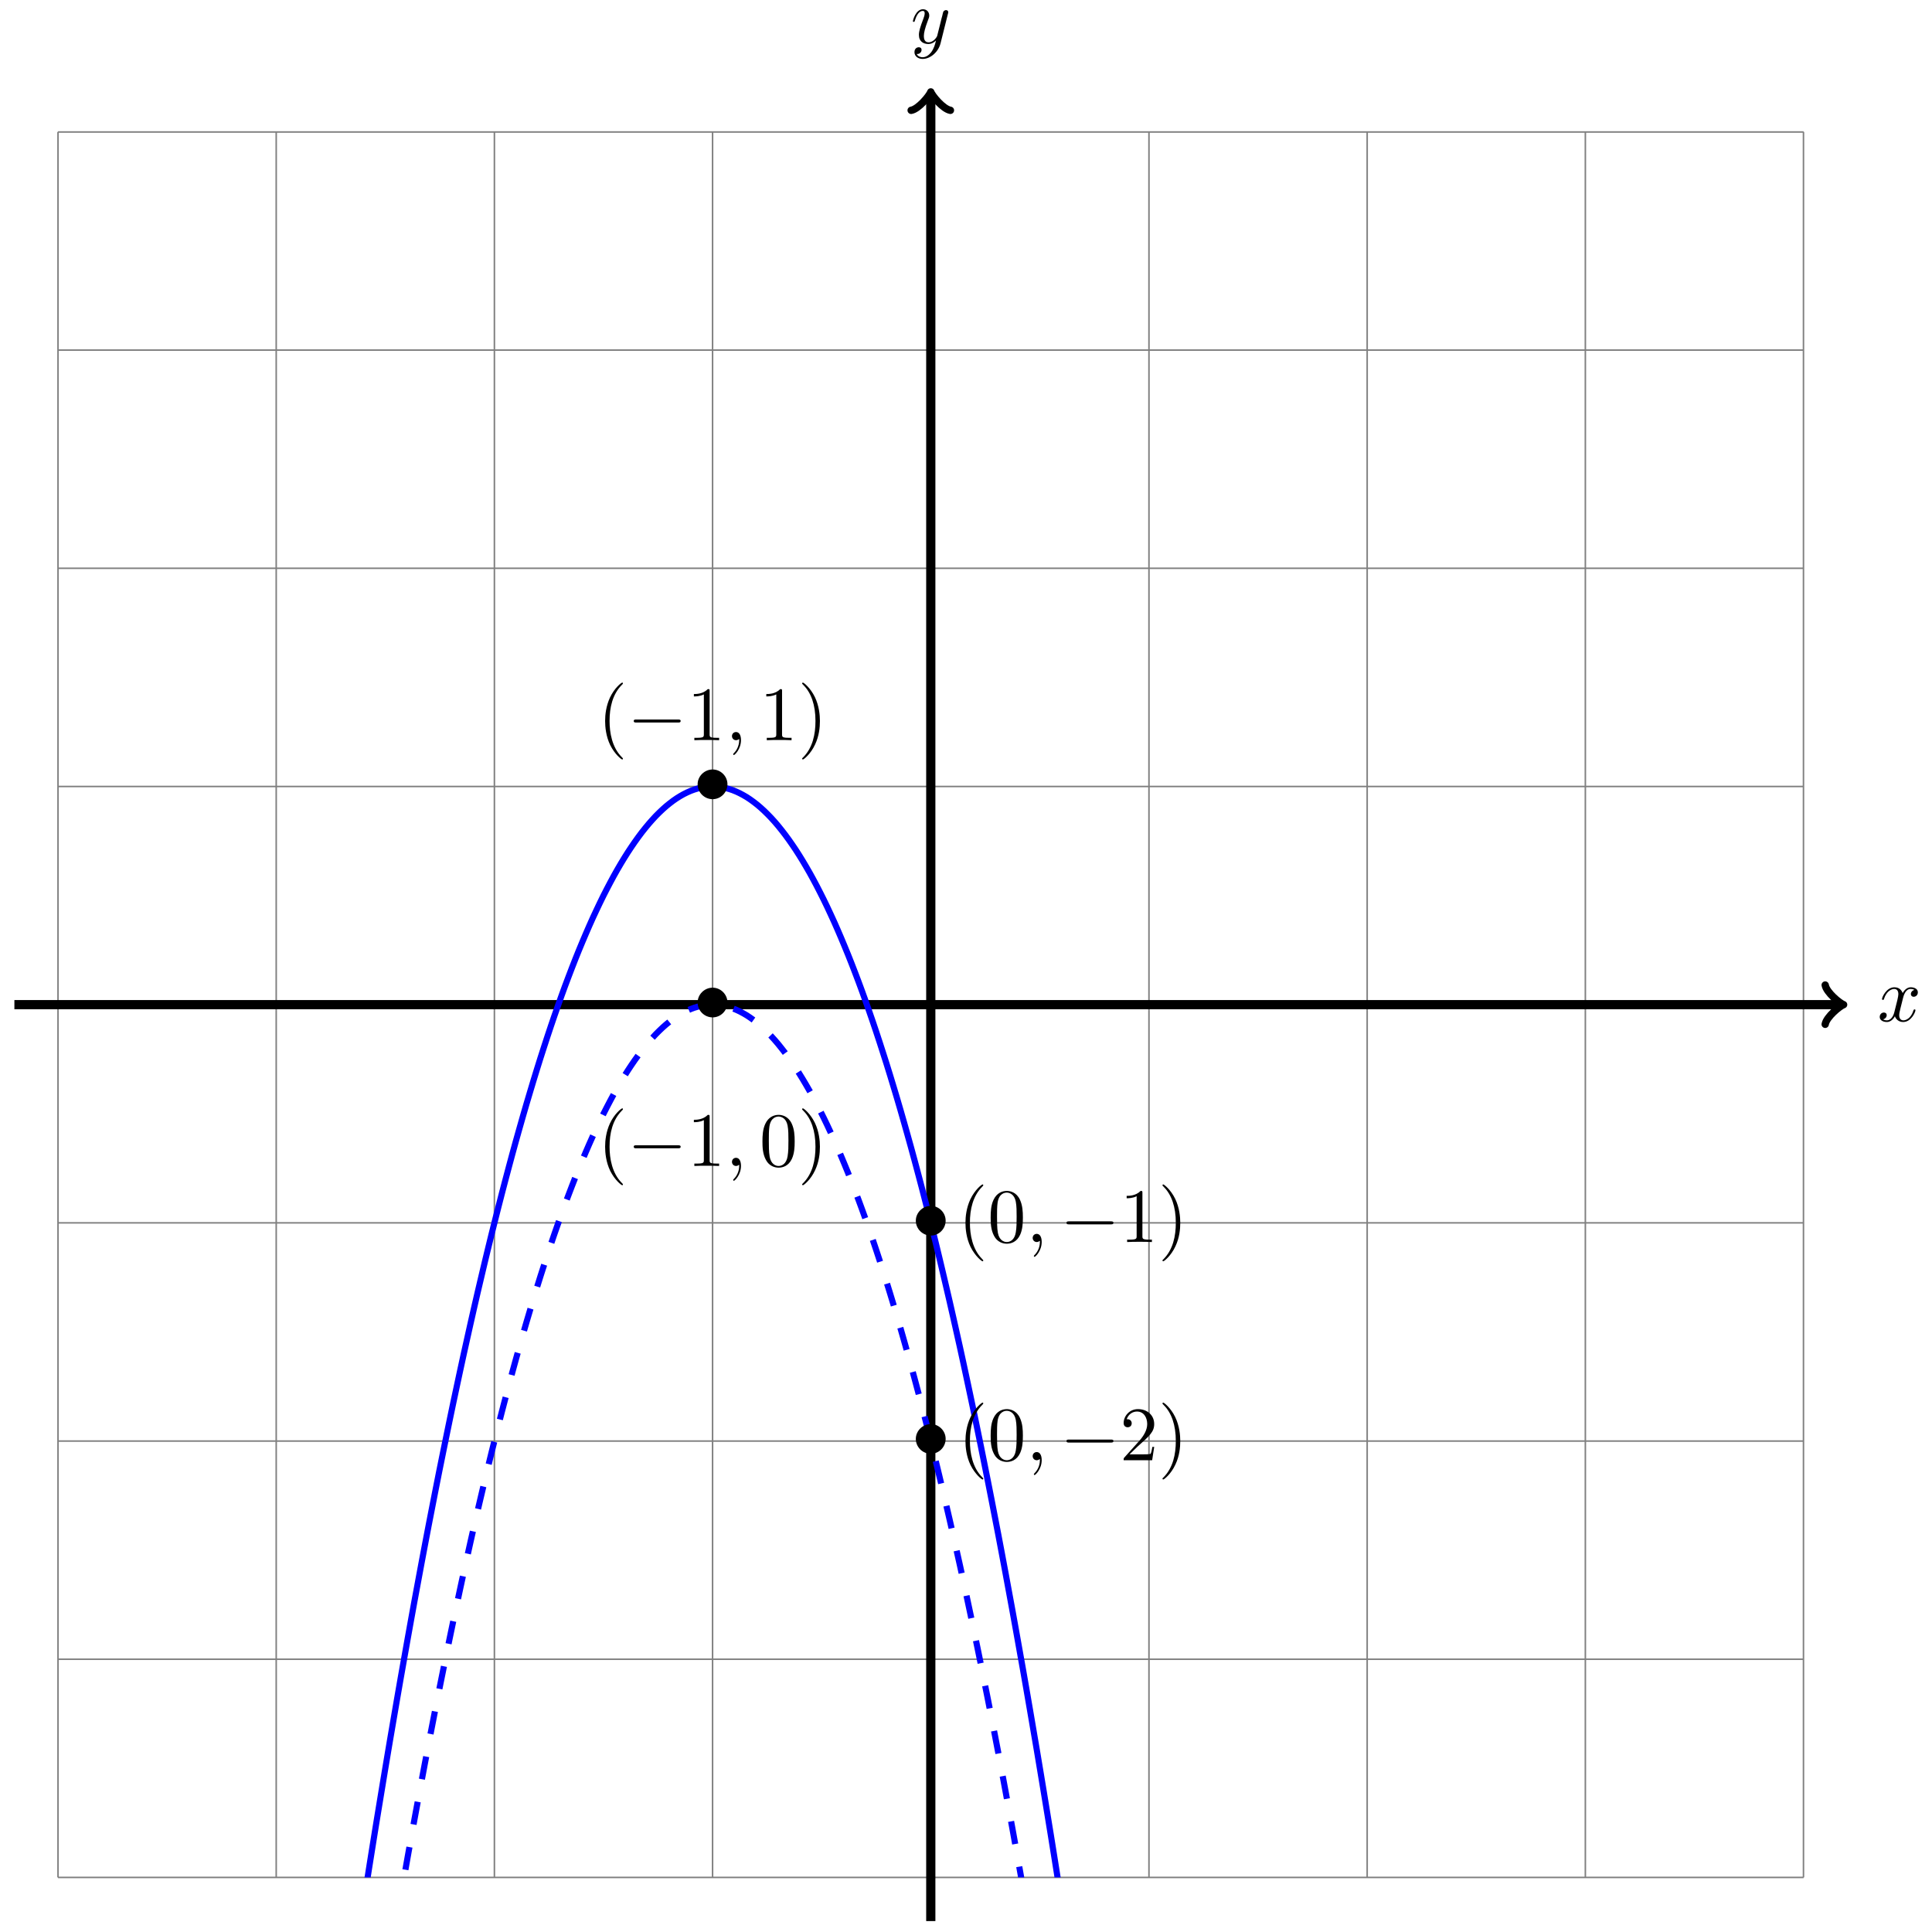 <?xml version="1.0" encoding="UTF-8"?>
<svg xmlns="http://www.w3.org/2000/svg" xmlns:xlink="http://www.w3.org/1999/xlink" width="251" height="251" viewBox="0 0 251 251">
<defs>
<g>
<g id="glyph-0-0">
<path d="M 3.328 -3.016 C 3.391 -3.266 3.625 -4.188 4.312 -4.188 C 4.359 -4.188 4.609 -4.188 4.812 -4.062 C 4.531 -4 4.344 -3.766 4.344 -3.516 C 4.344 -3.359 4.453 -3.172 4.719 -3.172 C 4.938 -3.172 5.25 -3.344 5.25 -3.75 C 5.25 -4.266 4.672 -4.406 4.328 -4.406 C 3.75 -4.406 3.406 -3.875 3.281 -3.656 C 3.031 -4.312 2.5 -4.406 2.203 -4.406 C 1.172 -4.406 0.594 -3.125 0.594 -2.875 C 0.594 -2.766 0.703 -2.766 0.719 -2.766 C 0.797 -2.766 0.828 -2.797 0.844 -2.875 C 1.188 -3.938 1.844 -4.188 2.188 -4.188 C 2.375 -4.188 2.719 -4.094 2.719 -3.516 C 2.719 -3.203 2.547 -2.547 2.188 -1.141 C 2.031 -0.531 1.672 -0.109 1.234 -0.109 C 1.172 -0.109 0.953 -0.109 0.734 -0.234 C 0.984 -0.297 1.203 -0.5 1.203 -0.781 C 1.203 -1.047 0.984 -1.125 0.844 -1.125 C 0.531 -1.125 0.297 -0.875 0.297 -0.547 C 0.297 -0.094 0.781 0.109 1.219 0.109 C 1.891 0.109 2.25 -0.594 2.266 -0.641 C 2.391 -0.281 2.75 0.109 3.344 0.109 C 4.375 0.109 4.938 -1.172 4.938 -1.422 C 4.938 -1.531 4.859 -1.531 4.828 -1.531 C 4.734 -1.531 4.719 -1.484 4.688 -1.422 C 4.359 -0.344 3.688 -0.109 3.375 -0.109 C 2.984 -0.109 2.828 -0.422 2.828 -0.766 C 2.828 -0.984 2.875 -1.203 2.984 -1.641 Z M 3.328 -3.016 "/>
</g>
<g id="glyph-0-1">
<path d="M 4.844 -3.797 C 4.891 -3.938 4.891 -3.953 4.891 -4.031 C 4.891 -4.203 4.75 -4.297 4.594 -4.297 C 4.5 -4.297 4.344 -4.234 4.25 -4.094 C 4.234 -4.031 4.141 -3.734 4.109 -3.547 C 4.031 -3.297 3.969 -3.016 3.906 -2.75 L 3.453 -0.953 C 3.422 -0.812 2.984 -0.109 2.328 -0.109 C 1.828 -0.109 1.719 -0.547 1.719 -0.922 C 1.719 -1.375 1.891 -2 2.219 -2.875 C 2.375 -3.281 2.422 -3.391 2.422 -3.594 C 2.422 -4.031 2.109 -4.406 1.609 -4.406 C 0.656 -4.406 0.297 -2.953 0.297 -2.875 C 0.297 -2.766 0.391 -2.766 0.406 -2.766 C 0.516 -2.766 0.516 -2.797 0.562 -2.953 C 0.844 -3.891 1.234 -4.188 1.578 -4.188 C 1.656 -4.188 1.828 -4.188 1.828 -3.875 C 1.828 -3.625 1.719 -3.359 1.656 -3.172 C 1.25 -2.109 1.078 -1.547 1.078 -1.078 C 1.078 -0.188 1.703 0.109 2.297 0.109 C 2.688 0.109 3.016 -0.062 3.297 -0.344 C 3.172 0.172 3.047 0.672 2.656 1.203 C 2.391 1.531 2.016 1.828 1.562 1.828 C 1.422 1.828 0.969 1.797 0.797 1.406 C 0.953 1.406 1.094 1.406 1.219 1.281 C 1.328 1.203 1.422 1.062 1.422 0.875 C 1.422 0.562 1.156 0.531 1.062 0.531 C 0.828 0.531 0.5 0.688 0.5 1.172 C 0.5 1.672 0.938 2.047 1.562 2.047 C 2.578 2.047 3.609 1.141 3.891 0.016 Z M 4.844 -3.797 "/>
</g>
<g id="glyph-0-2">
<path d="M 2.031 -0.016 C 2.031 -0.672 1.781 -1.062 1.391 -1.062 C 1.062 -1.062 0.859 -0.812 0.859 -0.531 C 0.859 -0.266 1.062 0 1.391 0 C 1.5 0 1.641 -0.047 1.734 -0.125 C 1.766 -0.156 1.781 -0.156 1.781 -0.156 C 1.797 -0.156 1.797 -0.156 1.797 -0.016 C 1.797 0.734 1.453 1.328 1.125 1.656 C 1.016 1.766 1.016 1.781 1.016 1.812 C 1.016 1.891 1.062 1.922 1.109 1.922 C 1.219 1.922 2.031 1.156 2.031 -0.016 Z M 2.031 -0.016 "/>
</g>
<g id="glyph-1-0">
<path d="M 4.422 -2.5 C 4.422 -3.562 3.531 -4.422 2.5 -4.422 C 1.422 -4.422 0.547 -3.531 0.547 -2.5 C 0.547 -1.438 1.422 -0.562 2.5 -0.562 C 3.531 -0.562 4.422 -1.422 4.422 -2.5 Z M 4.422 -2.5 "/>
</g>
<g id="glyph-1-1">
<path d="M 6.562 -2.297 C 6.734 -2.297 6.922 -2.297 6.922 -2.5 C 6.922 -2.688 6.734 -2.688 6.562 -2.688 L 1.172 -2.688 C 1 -2.688 0.828 -2.688 0.828 -2.5 C 0.828 -2.297 1 -2.297 1.172 -2.297 Z M 6.562 -2.297 "/>
</g>
<g id="glyph-2-0">
<path d="M 3.297 2.391 C 3.297 2.359 3.297 2.344 3.125 2.172 C 1.891 0.922 1.562 -0.969 1.562 -2.5 C 1.562 -4.234 1.938 -5.969 3.172 -7.203 C 3.297 -7.328 3.297 -7.344 3.297 -7.375 C 3.297 -7.453 3.266 -7.484 3.203 -7.484 C 3.094 -7.484 2.203 -6.797 1.609 -5.531 C 1.109 -4.438 0.984 -3.328 0.984 -2.5 C 0.984 -1.719 1.094 -0.516 1.641 0.625 C 2.25 1.844 3.094 2.5 3.203 2.5 C 3.266 2.5 3.297 2.469 3.297 2.391 Z M 3.297 2.391 "/>
</g>
<g id="glyph-2-1">
<path d="M 2.938 -6.375 C 2.938 -6.625 2.938 -6.641 2.703 -6.641 C 2.078 -6 1.203 -6 0.891 -6 L 0.891 -5.688 C 1.094 -5.688 1.672 -5.688 2.188 -5.953 L 2.188 -0.781 C 2.188 -0.422 2.156 -0.312 1.266 -0.312 L 0.953 -0.312 L 0.953 0 C 1.297 -0.031 2.156 -0.031 2.562 -0.031 C 2.953 -0.031 3.828 -0.031 4.172 0 L 4.172 -0.312 L 3.859 -0.312 C 2.953 -0.312 2.938 -0.422 2.938 -0.781 Z M 2.938 -6.375 "/>
</g>
<g id="glyph-2-2">
<path d="M 2.875 -2.5 C 2.875 -3.266 2.766 -4.469 2.219 -5.609 C 1.625 -6.828 0.766 -7.484 0.672 -7.484 C 0.609 -7.484 0.562 -7.438 0.562 -7.375 C 0.562 -7.344 0.562 -7.328 0.75 -7.141 C 1.734 -6.156 2.297 -4.578 2.297 -2.5 C 2.297 -0.781 1.938 0.969 0.703 2.219 C 0.562 2.344 0.562 2.359 0.562 2.391 C 0.562 2.453 0.609 2.5 0.672 2.5 C 0.766 2.5 1.672 1.812 2.25 0.547 C 2.766 -0.547 2.875 -1.656 2.875 -2.5 Z M 2.875 -2.5 "/>
</g>
<g id="glyph-2-3">
<path d="M 4.578 -3.188 C 4.578 -3.984 4.531 -4.781 4.188 -5.516 C 3.734 -6.484 2.906 -6.641 2.5 -6.641 C 1.891 -6.641 1.172 -6.375 0.75 -5.453 C 0.438 -4.766 0.391 -3.984 0.391 -3.188 C 0.391 -2.438 0.422 -1.547 0.844 -0.781 C 1.266 0.016 2 0.219 2.484 0.219 C 3.016 0.219 3.781 0.016 4.219 -0.938 C 4.531 -1.625 4.578 -2.406 4.578 -3.188 Z M 2.484 0 C 2.094 0 1.5 -0.25 1.328 -1.203 C 1.219 -1.797 1.219 -2.719 1.219 -3.312 C 1.219 -3.953 1.219 -4.609 1.297 -5.141 C 1.484 -6.328 2.234 -6.422 2.484 -6.422 C 2.812 -6.422 3.469 -6.234 3.656 -5.25 C 3.766 -4.688 3.766 -3.938 3.766 -3.312 C 3.766 -2.562 3.766 -1.891 3.656 -1.25 C 3.5 -0.297 2.938 0 2.484 0 Z M 2.484 0 "/>
</g>
<g id="glyph-2-4">
<path d="M 1.266 -0.766 L 2.328 -1.797 C 3.875 -3.172 4.469 -3.703 4.469 -4.703 C 4.469 -5.844 3.578 -6.641 2.359 -6.641 C 1.234 -6.641 0.5 -5.719 0.5 -4.828 C 0.5 -4.281 1 -4.281 1.031 -4.281 C 1.203 -4.281 1.547 -4.391 1.547 -4.812 C 1.547 -5.062 1.359 -5.328 1.016 -5.328 C 0.938 -5.328 0.922 -5.328 0.891 -5.312 C 1.109 -5.969 1.656 -6.328 2.234 -6.328 C 3.141 -6.328 3.562 -5.516 3.562 -4.703 C 3.562 -3.906 3.078 -3.125 2.516 -2.5 L 0.609 -0.375 C 0.5 -0.266 0.5 -0.234 0.5 0 L 4.203 0 L 4.469 -1.734 L 4.234 -1.734 C 4.172 -1.438 4.109 -1 4 -0.844 C 3.938 -0.766 3.281 -0.766 3.062 -0.766 Z M 1.266 -0.766 "/>
</g>
</g>
<clipPath id="clip-0">
<path clip-rule="nonzero" d="M 7.527 119 L 234.324 119 L 234.324 243.914 L 7.527 243.914 Z M 7.527 119 "/>
</clipPath>
<clipPath id="clip-1">
<path clip-rule="nonzero" d="M 7.527 90 L 234.324 90 L 234.324 243.914 L 7.527 243.914 Z M 7.527 90 "/>
</clipPath>
</defs>
<path fill="none" stroke-width="0.199" stroke-linecap="butt" stroke-linejoin="miter" stroke="rgb(50%, 50%, 50%)" stroke-opacity="1" stroke-miterlimit="10" d="M -113.388 -113.387 L 113.389 -113.387 M -113.388 -85.04 L 113.389 -85.04 M -113.388 -56.693 L 113.389 -56.693 M -113.388 -28.346 L 113.389 -28.346 M -113.388 0.001 L 113.389 0.001 M -113.388 28.347 L 113.389 28.347 M -113.388 56.694 L 113.389 56.694 M -113.388 85.041 L 113.389 85.041 M -113.388 113.376 L 113.389 113.376 M -113.388 -113.387 L -113.388 113.388 M -85.039 -113.387 L -85.039 113.388 M -56.694 -113.387 L -56.694 113.388 M -28.349 -113.387 L -28.349 113.388 M 0 -113.387 L 0 113.388 M 28.345 -113.387 L 28.345 113.388 M 56.694 -113.387 L 56.694 113.388 M 85.04 -113.387 L 85.04 113.388 M 113.377 -113.387 L 113.377 113.388 " transform="matrix(1, 0, 0, -1, 120.925, 130.524)"/>
<path fill="none" stroke-width="1.196" stroke-linecap="butt" stroke-linejoin="miter" stroke="rgb(0%, 0%, 0%)" stroke-opacity="1" stroke-miterlimit="10" d="M -119.055 0.001 L 118.099 0.001 " transform="matrix(1, 0, 0, -1, 120.925, 130.524)"/>
<path fill="none" stroke-width="0.956" stroke-linecap="round" stroke-linejoin="round" stroke="rgb(0%, 0%, 0%)" stroke-opacity="1" stroke-miterlimit="10" d="M -1.911 2.551 C -1.755 1.594 -0.001 0.161 0.479 0.001 C -0.001 -0.16 -1.755 -1.593 -1.911 -2.55 " transform="matrix(1, 0, 0, -1, 239.036, 130.524)"/>
<g fill="rgb(0%, 0%, 0%)" fill-opacity="1">
<use xlink:href="#glyph-0-0" x="243.911" y="132.669"/>
</g>
<path fill="none" stroke-width="1.196" stroke-linecap="butt" stroke-linejoin="miter" stroke="rgb(0%, 0%, 0%)" stroke-opacity="1" stroke-miterlimit="10" d="M 0 -119.058 L 0 118.099 " transform="matrix(1, 0, 0, -1, 120.925, 130.524)"/>
<path fill="none" stroke-width="0.956" stroke-linecap="round" stroke-linejoin="round" stroke="rgb(0%, 0%, 0%)" stroke-opacity="1" stroke-miterlimit="10" d="M -1.912 2.55 C -1.755 1.593 -0.002 0.16 0.479 -0 C -0.002 -0.161 -1.755 -1.594 -1.912 -2.551 " transform="matrix(0, -1, -1, 0, 120.925, 12.42)"/>
<g fill="rgb(0%, 0%, 0%)" fill-opacity="1">
<use xlink:href="#glyph-0-1" x="118.304" y="5.608"/>
</g>
<g clip-path="url(#clip-0)">
<path fill="none" stroke-width="0.797" stroke-linecap="butt" stroke-linejoin="miter" stroke="rgb(0%, 0%, 100%)" stroke-opacity="1" stroke-dasharray="2.989 2.989" stroke-miterlimit="10" d="M -113.388 -510.242 C -113.388 -510.242 -113.06 -506.312 -112.935 -504.805 C -112.806 -503.301 -112.607 -500.898 -112.478 -499.402 C -112.353 -497.902 -112.15 -495.512 -112.025 -494.024 C -111.9 -492.535 -111.697 -490.157 -111.572 -488.676 C -111.443 -487.196 -111.244 -484.829 -111.115 -483.356 C -110.99 -481.883 -110.787 -479.528 -110.662 -478.067 C -110.537 -476.602 -110.333 -474.263 -110.208 -472.806 C -110.083 -471.349 -109.88 -469.021 -109.755 -467.575 C -109.626 -466.126 -109.427 -463.81 -109.298 -462.372 C -109.173 -460.931 -108.97 -458.63 -108.845 -457.197 C -108.72 -455.767 -108.517 -453.478 -108.392 -452.052 C -108.267 -450.63 -108.064 -448.353 -107.939 -446.939 C -107.81 -445.521 -107.611 -443.26 -107.482 -441.853 C -107.357 -440.443 -107.154 -438.193 -107.029 -436.795 C -106.904 -435.397 -106.701 -433.158 -106.576 -431.768 C -106.447 -430.377 -106.248 -428.151 -106.119 -426.768 C -105.994 -425.385 -105.791 -423.174 -105.666 -421.799 C -105.541 -420.424 -105.338 -418.225 -105.213 -416.858 C -105.088 -415.491 -104.885 -413.303 -104.76 -411.948 C -104.631 -410.589 -104.432 -408.417 -104.303 -407.065 C -104.178 -405.714 -103.975 -403.554 -103.85 -402.21 C -103.725 -400.866 -103.522 -398.722 -103.397 -397.386 C -103.268 -396.05 -103.068 -393.917 -102.94 -392.593 C -102.815 -391.265 -102.611 -389.144 -102.487 -387.824 C -102.362 -386.507 -102.158 -384.398 -102.033 -383.09 C -101.908 -381.777 -101.705 -379.683 -101.58 -378.383 C -101.451 -377.078 -101.252 -374.996 -101.123 -373.703 C -100.998 -372.406 -100.795 -370.34 -100.67 -369.051 C -100.545 -367.766 -100.342 -365.711 -100.217 -364.43 C -100.092 -363.153 -99.889 -361.11 -99.764 -359.84 C -99.635 -358.571 -99.436 -356.54 -99.307 -355.278 C -99.182 -354.016 -98.979 -352.001 -98.854 -350.747 C -98.729 -349.493 -98.526 -347.489 -98.401 -346.243 C -98.272 -344.997 -98.073 -343.005 -97.944 -341.767 C -97.819 -340.528 -97.616 -338.548 -97.491 -337.321 C -97.366 -336.091 -97.163 -334.126 -97.038 -332.904 C -96.913 -331.681 -96.71 -329.728 -96.585 -328.517 C -96.456 -327.302 -96.257 -325.365 -96.128 -324.158 C -96.003 -322.951 -95.8 -321.025 -95.675 -319.83 C -95.55 -318.631 -95.347 -316.717 -95.222 -315.529 C -95.097 -314.338 -94.893 -312.439 -94.765 -311.256 C -94.64 -310.076 -94.436 -308.189 -94.311 -307.014 C -94.186 -305.842 -93.983 -303.967 -93.858 -302.803 C -93.733 -301.635 -93.53 -299.776 -93.405 -298.616 C -93.276 -297.459 -93.077 -295.612 -92.948 -294.463 C -92.823 -293.315 -92.62 -291.479 -92.495 -290.338 C -92.37 -289.198 -92.167 -287.374 -92.042 -286.241 C -91.917 -285.108 -91.714 -283.3 -91.589 -282.175 C -91.46 -281.05 -91.261 -279.253 -91.132 -278.136 C -91.007 -277.018 -90.804 -275.233 -90.679 -274.128 C -90.554 -273.019 -90.351 -271.245 -90.226 -270.148 C -90.097 -269.046 -89.898 -267.288 -89.769 -266.195 C -89.644 -265.101 -89.441 -263.359 -89.316 -262.273 C -89.191 -261.187 -88.988 -259.457 -88.863 -258.378 C -88.738 -257.304 -88.535 -255.586 -88.41 -254.515 C -88.281 -253.449 -88.082 -251.742 -87.953 -250.683 C -87.828 -249.621 -87.625 -247.93 -87.5 -246.875 C -87.375 -245.824 -87.171 -244.144 -87.046 -243.098 C -86.921 -242.055 -86.718 -240.387 -86.593 -239.352 C -86.465 -238.317 -86.265 -236.664 -86.136 -235.633 C -86.011 -234.606 -85.808 -232.965 -85.683 -231.946 C -85.558 -230.926 -85.355 -229.297 -85.23 -228.286 C -85.101 -227.274 -84.902 -225.657 -84.773 -224.653 C -84.648 -223.649 -84.445 -222.047 -84.32 -221.051 C -84.195 -220.059 -83.992 -218.466 -83.867 -217.481 C -83.742 -216.493 -83.539 -214.915 -83.414 -213.938 C -83.285 -212.958 -83.086 -211.392 -82.957 -210.423 C -82.832 -209.45 -82.629 -207.899 -82.504 -206.935 C -82.379 -205.974 -82.176 -204.435 -82.051 -203.482 C -81.922 -202.525 -81.723 -201.001 -81.594 -200.052 C -81.469 -199.107 -81.266 -197.595 -81.141 -196.654 C -81.016 -195.716 -80.813 -194.216 -80.688 -193.287 C -80.563 -192.357 -80.36 -190.869 -80.235 -189.947 C -80.106 -189.025 -79.907 -187.549 -79.778 -186.634 C -79.653 -185.72 -79.45 -184.26 -79.325 -183.353 C -79.2 -182.447 -78.996 -181.002 -78.871 -180.103 C -78.746 -179.205 -78.543 -177.768 -78.418 -176.877 C -78.289 -175.986 -78.09 -174.568 -77.961 -173.686 C -77.836 -172.803 -77.633 -171.393 -77.508 -170.518 C -77.383 -169.647 -77.18 -168.248 -77.055 -167.385 C -76.926 -166.518 -76.727 -165.135 -76.598 -164.276 C -76.473 -163.416 -76.27 -162.049 -76.145 -161.198 C -76.02 -160.35 -75.817 -158.991 -75.692 -158.151 C -75.567 -157.307 -75.364 -155.964 -75.239 -155.132 C -75.11 -154.296 -74.911 -152.964 -74.782 -152.139 C -74.657 -151.315 -74.454 -149.995 -74.329 -149.179 C -74.204 -148.362 -74.001 -147.054 -73.876 -146.245 C -73.751 -145.437 -73.548 -144.144 -73.419 -143.343 C -73.294 -142.542 -73.091 -141.261 -72.966 -140.468 C -72.841 -139.675 -72.638 -138.409 -72.513 -137.624 C -72.388 -136.839 -72.185 -135.585 -72.06 -134.808 C -71.931 -134.031 -71.731 -132.788 -71.603 -132.023 C -71.478 -131.253 -71.274 -130.023 -71.149 -129.261 C -71.024 -128.503 -70.821 -127.289 -70.696 -126.535 C -70.571 -125.781 -70.368 -124.582 -70.243 -123.836 C -70.114 -123.09 -69.915 -121.902 -69.786 -121.164 C -69.661 -120.429 -69.458 -119.254 -69.333 -118.523 C -69.208 -117.793 -69.005 -116.633 -68.88 -115.91 C -68.751 -115.191 -68.552 -114.043 -68.423 -113.328 C -68.298 -112.617 -68.095 -111.48 -67.97 -110.773 C -67.845 -110.07 -67.642 -108.945 -67.517 -108.25 C -67.392 -107.555 -67.189 -106.442 -67.064 -105.754 C -66.935 -105.067 -66.736 -103.969 -66.607 -103.289 C -66.482 -102.606 -66.279 -101.524 -66.154 -100.848 C -66.029 -100.176 -65.826 -99.106 -65.701 -98.442 C -65.576 -97.778 -65.373 -96.719 -65.248 -96.063 C -65.119 -95.407 -64.916 -94.36 -64.791 -93.711 C -64.666 -93.063 -64.463 -92.032 -64.338 -91.391 C -64.213 -90.751 -64.009 -89.731 -63.885 -89.098 C -63.756 -88.466 -63.556 -87.462 -63.428 -86.837 C -63.303 -86.212 -63.099 -85.22 -62.974 -84.602 C -62.849 -83.985 -62.646 -83.005 -62.521 -82.399 C -62.396 -81.79 -62.193 -80.821 -62.068 -80.224 C -61.939 -79.622 -61.74 -78.669 -61.611 -78.075 C -61.486 -77.485 -61.283 -76.54 -61.158 -75.958 C -61.033 -75.376 -60.83 -74.446 -60.705 -73.868 C -60.576 -73.294 -60.377 -72.38 -60.248 -71.81 C -60.123 -71.243 -59.92 -70.341 -59.795 -69.779 C -59.67 -69.22 -59.467 -68.329 -59.342 -67.779 C -59.217 -67.228 -59.014 -66.353 -58.889 -65.81 C -58.76 -65.263 -58.561 -64.4 -58.432 -63.865 C -58.307 -63.33 -58.104 -62.478 -57.979 -61.951 C -57.854 -61.423 -57.651 -60.587 -57.526 -60.068 C -57.401 -59.548 -57.198 -58.724 -57.073 -58.213 C -56.944 -57.701 -56.745 -56.888 -56.616 -56.384 C -56.491 -55.885 -56.288 -55.084 -56.163 -54.588 C -56.038 -54.095 -55.834 -53.306 -55.709 -52.822 C -55.581 -52.334 -55.381 -51.56 -55.252 -51.08 C -55.127 -50.603 -54.924 -49.842 -54.799 -49.373 C -54.674 -48.9 -54.471 -48.154 -54.346 -47.689 C -54.221 -47.229 -54.018 -46.494 -53.893 -46.041 C -53.764 -45.584 -53.565 -44.861 -53.436 -44.416 C -53.311 -43.971 -53.108 -43.26 -52.983 -42.822 C -52.858 -42.385 -52.655 -41.69 -52.53 -41.26 C -52.401 -40.83 -52.202 -40.147 -52.073 -39.725 C -51.948 -39.303 -51.745 -38.631 -51.62 -38.217 C -51.495 -37.803 -51.292 -37.147 -51.167 -36.741 C -51.042 -36.334 -50.839 -35.69 -50.714 -35.291 C -50.585 -34.893 -50.386 -34.264 -50.257 -33.873 C -50.132 -33.483 -49.929 -32.866 -49.804 -32.483 C -49.679 -32.104 -49.476 -31.499 -49.351 -31.124 C -49.226 -30.749 -49.023 -30.159 -48.898 -29.792 C -48.769 -29.428 -48.569 -28.846 -48.441 -28.491 C -48.316 -28.131 -48.112 -27.565 -47.987 -27.217 C -47.863 -26.866 -47.659 -26.315 -47.534 -25.971 C -47.406 -25.632 -47.206 -25.092 -47.077 -24.757 C -46.952 -24.425 -46.749 -23.897 -46.624 -23.573 C -46.499 -23.245 -46.296 -22.729 -46.171 -22.413 C -46.046 -22.096 -45.843 -21.596 -45.718 -21.288 C -45.589 -20.979 -45.39 -20.487 -45.261 -20.186 C -45.136 -19.886 -44.933 -19.413 -44.808 -19.12 C -44.683 -18.827 -44.48 -18.362 -44.355 -18.077 C -44.23 -17.792 -44.027 -17.343 -43.902 -17.065 C -43.773 -16.792 -43.57 -16.354 -43.445 -16.085 C -43.32 -15.815 -43.117 -15.394 -42.992 -15.132 C -42.867 -14.87 -42.664 -14.46 -42.539 -14.206 C -42.41 -13.956 -42.211 -13.558 -42.082 -13.312 C -41.957 -13.069 -41.754 -12.683 -41.629 -12.448 C -41.504 -12.21 -41.301 -11.839 -41.176 -11.608 C -41.051 -11.382 -40.848 -11.023 -40.723 -10.804 C -40.594 -10.581 -40.394 -10.237 -40.266 -10.023 C -40.141 -9.812 -39.937 -9.48 -39.812 -9.273 C -39.687 -9.07 -39.484 -8.749 -39.359 -8.554 C -39.23 -8.359 -39.031 -8.05 -38.902 -7.863 C -38.777 -7.675 -38.574 -7.382 -38.449 -7.202 C -38.324 -7.023 -38.121 -6.741 -37.996 -6.57 C -37.871 -6.398 -37.668 -6.128 -37.543 -5.964 C -37.414 -5.8 -37.215 -5.546 -37.086 -5.39 C -36.961 -5.234 -36.758 -4.991 -36.633 -4.843 C -36.508 -4.699 -36.305 -4.468 -36.18 -4.327 C -36.055 -4.187 -35.852 -3.972 -35.727 -3.839 C -35.598 -3.71 -35.399 -3.507 -35.27 -3.382 C -35.145 -3.261 -34.942 -3.07 -34.817 -2.952 C -34.692 -2.839 -34.489 -2.66 -34.364 -2.554 C -34.235 -2.445 -34.036 -2.281 -33.907 -2.183 C -33.782 -2.081 -33.579 -1.929 -33.454 -1.839 C -33.329 -1.749 -33.126 -1.609 -33.001 -1.527 C -32.876 -1.445 -32.672 -1.32 -32.547 -1.246 C -32.419 -1.167 -32.219 -1.054 -32.09 -0.988 C -31.966 -0.921 -31.762 -0.824 -31.637 -0.765 C -31.512 -0.706 -31.309 -0.617 -31.184 -0.566 C -31.055 -0.515 -30.856 -0.441 -30.727 -0.398 C -30.602 -0.359 -30.399 -0.296 -30.274 -0.261 C -30.149 -0.226 -29.946 -0.179 -29.821 -0.152 C -29.696 -0.128 -29.493 -0.089 -29.368 -0.074 C -29.239 -0.054 -29.04 -0.031 -28.911 -0.023 C -28.786 -0.011 -28.583 -0.003 -28.458 0.001 C -28.333 0.001 -28.13 -0.003 -28.005 -0.007 C -27.88 -0.015 -27.677 -0.031 -27.552 -0.042 C -27.423 -0.058 -27.224 -0.089 -27.095 -0.109 C -26.97 -0.132 -26.767 -0.175 -26.642 -0.206 C -26.517 -0.234 -26.314 -0.289 -26.189 -0.328 C -26.06 -0.367 -25.861 -0.437 -25.732 -0.48 C -25.607 -0.527 -25.404 -0.609 -25.279 -0.664 C -25.154 -0.718 -24.951 -0.812 -24.826 -0.874 C -24.701 -0.937 -24.497 -1.046 -24.372 -1.117 C -24.244 -1.187 -24.044 -1.304 -23.915 -1.382 C -23.79 -1.464 -23.587 -1.597 -23.462 -1.683 C -23.337 -1.769 -23.134 -1.917 -23.009 -2.011 C -22.884 -2.105 -22.681 -2.265 -22.552 -2.367 C -22.427 -2.468 -22.224 -2.64 -22.099 -2.753 C -21.974 -2.863 -21.771 -3.05 -21.646 -3.167 C -21.521 -3.288 -21.318 -3.484 -21.193 -3.613 C -21.064 -3.738 -20.865 -3.949 -20.736 -4.085 C -20.611 -4.222 -20.408 -4.445 -20.283 -4.585 C -20.158 -4.73 -19.955 -4.968 -19.83 -5.116 C -19.705 -5.269 -19.502 -5.519 -19.377 -5.679 C -19.248 -5.839 -19.049 -6.101 -18.92 -6.269 C -18.795 -6.437 -18.592 -6.71 -18.467 -6.886 C -18.342 -7.062 -18.139 -7.351 -18.014 -7.534 C -17.885 -7.718 -17.686 -8.019 -17.557 -8.21 C -17.432 -8.402 -17.229 -8.718 -17.104 -8.917 C -16.979 -9.116 -16.775 -9.444 -16.65 -9.652 C -16.525 -9.862 -16.322 -10.198 -16.197 -10.417 C -16.068 -10.632 -15.869 -10.984 -15.74 -11.21 C -15.615 -11.433 -15.412 -11.8 -15.287 -12.034 C -15.162 -12.265 -14.959 -12.644 -14.834 -12.882 C -14.709 -13.124 -14.506 -13.515 -14.381 -13.765 C -14.252 -14.011 -14.053 -14.417 -13.924 -14.675 C -13.799 -14.933 -13.596 -15.347 -13.471 -15.612 C -13.346 -15.878 -13.143 -16.308 -13.018 -16.581 C -12.889 -16.854 -12.69 -17.296 -12.561 -17.577 C -12.436 -17.858 -12.233 -18.315 -12.108 -18.604 C -11.983 -18.893 -11.78 -19.362 -11.655 -19.659 C -11.53 -19.956 -11.327 -20.44 -11.202 -20.745 C -11.073 -21.05 -10.874 -21.546 -10.745 -21.858 C -10.62 -22.171 -10.417 -22.678 -10.292 -22.999 C -10.167 -23.319 -9.964 -23.842 -9.839 -24.171 C -9.71 -24.499 -9.51 -25.034 -9.382 -25.374 C -9.257 -25.71 -9.054 -26.256 -8.929 -26.6 C -8.804 -26.948 -8.6 -27.506 -8.475 -27.862 C -8.35 -28.213 -8.147 -28.788 -8.022 -29.147 C -7.893 -29.51 -7.694 -30.096 -7.565 -30.467 C -7.44 -30.834 -7.237 -31.436 -7.112 -31.811 C -6.987 -32.19 -6.784 -32.803 -6.659 -33.186 C -6.534 -33.573 -6.331 -34.198 -6.206 -34.592 C -6.077 -34.987 -5.878 -35.623 -5.749 -36.026 C -5.624 -36.428 -5.421 -37.076 -5.296 -37.487 C -5.171 -37.897 -4.968 -38.561 -4.843 -38.979 C -4.714 -39.397 -4.515 -40.076 -4.386 -40.502 C -4.261 -40.928 -4.058 -41.615 -3.933 -42.049 C -3.808 -42.486 -3.605 -43.19 -3.48 -43.631 C -3.355 -44.072 -3.152 -44.787 -3.027 -45.236 C -2.898 -45.689 -2.699 -46.416 -2.57 -46.877 C -2.445 -47.334 -2.242 -48.076 -2.117 -48.541 C -1.992 -49.01 -1.789 -49.764 -1.664 -50.236 C -1.539 -50.713 -1.335 -51.478 -1.207 -51.963 C -1.082 -52.443 -0.878 -53.224 -0.753 -53.717 C -0.628 -54.205 -0.425 -55.002 -0.3 -55.498 C -0.175 -55.998 0.028 -56.802 0.153 -57.31 C 0.282 -57.818 0.481 -58.638 0.61 -59.154 C 0.735 -59.666 0.938 -60.498 1.063 -61.021 C 1.188 -61.544 1.391 -62.392 1.516 -62.919 C 1.641 -63.451 1.844 -64.31 1.969 -64.849 C 2.098 -65.388 2.297 -66.259 2.426 -66.806 C 2.551 -67.353 2.754 -68.24 2.879 -68.794 C 3.004 -69.349 3.207 -70.247 3.332 -70.81 C 3.461 -71.372 3.66 -72.282 3.789 -72.853 C 3.914 -73.427 4.117 -74.349 4.242 -74.927 C 4.367 -75.509 4.57 -76.442 4.695 -77.032 C 4.82 -77.618 5.023 -78.567 5.148 -79.161 C 5.277 -79.759 5.476 -80.72 5.605 -81.325 C 5.73 -81.931 5.933 -82.903 6.058 -83.516 C 6.183 -84.126 6.387 -85.114 6.512 -85.735 C 6.636 -86.352 6.84 -87.356 6.965 -87.985 C 7.093 -88.61 7.293 -89.626 7.422 -90.262 C 7.547 -90.899 7.75 -91.922 7.875 -92.567 C 8 -93.212 8.203 -94.251 8.328 -94.903 C 8.457 -95.555 8.656 -96.606 8.785 -97.27 C 8.91 -97.93 9.113 -98.993 9.238 -99.664 C 9.363 -100.332 9.566 -101.41 9.691 -102.086 C 9.816 -102.762 10.019 -103.856 10.144 -104.539 C 10.273 -105.223 10.472 -106.328 10.601 -107.02 C 10.726 -107.711 10.929 -108.828 11.054 -109.531 C 11.179 -110.231 11.382 -111.359 11.507 -112.07 C 11.636 -112.777 11.835 -113.922 11.964 -114.637 C 12.089 -115.355 12.292 -116.512 12.417 -117.234 C 12.542 -117.961 12.745 -119.129 12.87 -119.863 C 12.995 -120.597 13.198 -121.777 13.323 -122.519 C 13.452 -123.261 13.651 -124.457 13.78 -125.203 C 13.905 -125.953 14.108 -127.16 14.233 -127.917 C 14.358 -128.675 14.562 -129.898 14.687 -130.664 C 14.812 -131.429 15.015 -132.66 15.14 -133.433 C 15.269 -134.206 15.468 -135.452 15.597 -136.238 C 15.722 -137.019 15.925 -138.277 16.05 -139.066 C 16.175 -139.855 16.378 -141.128 16.503 -141.925 C 16.632 -142.722 16.831 -144.011 16.96 -144.815 C 17.085 -145.62 17.288 -146.921 17.413 -147.733 C 17.538 -148.546 17.741 -149.858 17.866 -150.682 C 17.991 -151.503 18.194 -152.827 18.319 -153.655 C 18.448 -154.487 18.647 -155.823 18.776 -156.663 C 18.901 -157.499 19.104 -158.85 19.229 -159.698 C 19.354 -160.542 19.557 -161.905 19.682 -162.76 C 19.807 -163.616 20.01 -164.991 20.135 -165.854 C 20.264 -166.713 20.467 -168.104 20.592 -168.975 C 20.717 -169.846 20.92 -171.248 21.045 -172.123 C 21.17 -173.002 21.373 -174.42 21.498 -175.307 C 21.627 -176.193 21.827 -177.619 21.955 -178.514 C 22.08 -179.408 22.284 -180.85 22.409 -181.752 C 22.533 -182.654 22.737 -184.111 22.862 -185.021 C 22.987 -185.931 23.19 -187.396 23.315 -188.314 C 23.444 -189.236 23.643 -190.716 23.772 -191.642 C 23.897 -192.568 24.1 -194.06 24.225 -194.998 C 24.35 -195.931 24.553 -197.439 24.678 -198.38 C 24.807 -199.322 25.006 -200.841 25.135 -201.794 C 25.26 -202.743 25.463 -204.275 25.588 -205.235 C 25.713 -206.192 25.916 -207.739 26.041 -208.704 C 26.166 -209.673 26.369 -211.231 26.494 -212.204 C 26.623 -213.181 26.822 -214.751 26.951 -215.735 C 27.076 -216.72 27.279 -218.302 27.404 -219.294 C 27.529 -220.286 27.732 -221.88 27.857 -222.879 C 27.982 -223.879 28.185 -225.489 28.31 -226.497 C 28.439 -227.504 28.638 -229.129 28.767 -230.145 C 28.892 -231.16 29.095 -232.793 29.22 -233.817 C 29.345 -234.84 29.548 -236.488 29.673 -237.52 C 29.802 -238.555 30.002 -240.215 30.13 -241.254 C 30.255 -242.293 30.459 -243.969 30.584 -245.016 C 30.709 -246.062 30.912 -247.754 31.037 -248.808 C 31.162 -249.863 31.365 -251.562 31.49 -252.629 C 31.619 -253.691 31.818 -255.406 31.947 -256.476 C 32.072 -257.55 32.275 -259.277 32.4 -260.355 C 32.525 -261.437 32.728 -263.175 32.853 -264.265 C 32.982 -265.351 33.181 -267.105 33.31 -268.198 C 33.435 -269.296 33.638 -271.062 33.763 -272.167 C 33.888 -273.269 34.091 -275.05 34.216 -276.159 C 34.341 -277.272 34.544 -279.065 34.669 -280.186 C 34.798 -281.307 34.997 -283.108 35.126 -284.237 C 35.251 -285.366 35.454 -287.182 35.579 -288.319 C 35.704 -289.456 35.907 -291.288 36.032 -292.432 C 36.157 -293.577 36.36 -295.42 36.485 -296.573 C 36.614 -297.725 36.813 -299.58 36.942 -300.74 C 37.067 -301.904 37.27 -303.772 37.395 -304.94 C 37.52 -306.107 37.724 -307.99 37.849 -309.17 C 37.977 -310.346 38.177 -312.24 38.306 -313.424 C 38.431 -314.611 38.634 -316.517 38.759 -317.713 C 38.884 -318.904 39.087 -320.826 39.212 -322.025 C 39.337 -323.228 39.54 -325.162 39.665 -326.372 C 39.794 -327.579 39.993 -329.525 40.122 -330.743 C 40.247 -331.962 40.45 -333.919 40.575 -335.146 C 40.7 -336.372 40.903 -338.345 41.028 -339.579 C 41.153 -340.813 41.356 -342.798 41.485 -344.04 C 41.61 -345.278 41.813 -347.278 41.938 -348.528 C 42.063 -349.778 42.266 -351.79 42.391 -353.047 C 42.516 -354.305 42.719 -356.329 42.844 -357.594 C 42.973 -358.86 43.172 -360.899 43.301 -362.172 C 43.426 -363.446 43.629 -365.496 43.754 -366.778 C 43.879 -368.059 44.082 -370.125 44.207 -371.414 C 44.332 -372.703 44.535 -374.781 44.66 -376.078 C 44.789 -377.375 44.989 -379.465 45.117 -380.769 C 45.242 -382.078 45.445 -384.179 45.57 -385.492 C 45.695 -386.808 45.899 -388.921 46.024 -390.246 C 46.152 -391.57 46.352 -393.695 46.481 -395.027 C 46.606 -396.359 46.809 -398.499 46.934 -399.835 C 47.059 -401.175 47.262 -403.327 47.387 -404.675 C 47.512 -406.022 47.715 -408.19 47.84 -409.542 C 47.969 -410.897 48.168 -413.077 48.297 -414.44 C 48.422 -415.803 48.625 -417.995 48.75 -419.366 C 48.875 -420.737 49.078 -422.944 49.203 -424.323 C 49.328 -425.702 49.531 -427.92 49.656 -429.307 C 49.785 -430.694 49.984 -432.924 50.113 -434.318 C 50.238 -435.717 50.441 -437.959 50.566 -439.365 C 50.691 -440.767 50.894 -443.021 51.019 -444.435 C 51.148 -445.845 51.347 -448.115 51.476 -449.537 C 51.601 -450.955 51.804 -453.24 51.929 -454.666 C 52.054 -456.095 52.257 -458.388 52.382 -459.826 C 52.507 -461.259 52.71 -463.568 52.835 -465.013 C 52.964 -466.458 53.164 -468.778 53.292 -470.231 C 53.417 -471.685 53.621 -474.016 53.746 -475.477 C 53.871 -476.938 54.074 -479.286 54.199 -480.755 C 54.328 -482.219 54.527 -484.583 54.656 -486.059 C 54.781 -487.536 54.984 -489.907 55.109 -491.391 C 55.234 -492.875 55.437 -495.262 55.562 -496.754 C 55.687 -498.246 55.89 -500.645 56.015 -502.145 C 56.144 -503.648 56.343 -506.058 56.472 -507.566 C 56.597 -509.078 56.8 -511.5 56.925 -513.019 C 57.05 -514.535 57.253 -516.972 57.378 -518.496 C 57.503 -520.023 57.706 -522.472 57.831 -524.003 C 57.96 -525.538 58.159 -528.003 58.288 -529.542 C 58.413 -531.085 58.616 -533.562 58.741 -535.108 C 58.866 -536.659 59.069 -539.147 59.194 -540.706 C 59.323 -542.261 59.522 -544.764 59.651 -546.331 C 59.776 -547.893 59.979 -550.413 60.104 -551.983 C 60.229 -553.557 60.432 -556.084 60.557 -557.666 C 60.682 -559.248 60.886 -561.791 61.011 -563.381 C 61.139 -564.971 61.339 -567.521 61.467 -569.119 C 61.592 -570.717 61.796 -573.287 61.921 -574.892 C 62.046 -576.498 62.249 -579.076 62.374 -580.689 C 62.499 -582.302 62.702 -584.896 62.831 -586.517 C 62.956 -588.142 63.159 -590.747 63.284 -592.376 C 63.409 -594.005 63.612 -596.626 63.737 -598.263 C 63.862 -599.903 64.065 -602.532 64.19 -604.181 C 64.319 -605.825 64.518 -608.469 64.647 -610.126 C 64.772 -611.778 64.975 -614.438 65.1 -616.098 C 65.225 -617.758 65.428 -620.434 65.553 -622.102 C 65.678 -623.774 65.881 -626.457 66.006 -628.133 C 66.135 -629.813 66.334 -632.508 66.463 -634.195 C 66.588 -635.883 66.791 -638.594 66.916 -640.285 C 67.041 -641.98 67.244 -644.703 67.369 -646.406 C 67.498 -648.109 67.697 -650.843 67.826 -652.554 C 67.951 -654.265 68.154 -657.015 68.279 -658.734 C 68.404 -660.452 68.607 -663.214 68.732 -664.94 C 68.857 -666.667 69.061 -669.44 69.186 -671.175 C 69.314 -672.909 69.514 -675.698 69.643 -677.44 C 69.768 -679.182 69.971 -681.983 70.096 -683.737 C 70.221 -685.487 70.424 -688.299 70.549 -690.061 C 70.674 -691.819 70.877 -694.643 71.002 -696.412 C 71.131 -698.178 71.33 -701.017 71.459 -702.795 C 71.584 -704.568 71.787 -707.42 71.912 -709.205 C 72.037 -710.986 72.24 -713.853 72.365 -715.642 C 72.494 -717.435 72.693 -720.314 72.822 -722.115 C 72.947 -723.911 73.15 -726.802 73.275 -728.61 C 73.4 -730.419 73.603 -733.321 73.728 -735.138 C 73.853 -736.954 74.056 -739.872 74.181 -741.692 C 74.31 -743.516 74.509 -746.45 74.638 -748.278 C 74.763 -750.11 74.966 -753.055 75.091 -754.895 C 75.216 -756.735 75.419 -759.692 75.544 -761.539 C 75.673 -763.387 75.872 -766.355 76.001 -768.211 C 76.126 -770.066 76.329 -773.047 76.454 -774.91 C 76.579 -776.777 76.783 -779.773 76.908 -781.644 C 77.032 -783.515 77.236 -786.523 77.361 -788.402 C 77.489 -790.284 77.689 -793.304 77.818 -795.19 C 77.943 -797.081 78.146 -800.116 78.271 -802.011 C 78.396 -803.905 78.599 -806.952 78.724 -808.858 C 78.849 -810.76 79.052 -813.823 79.177 -815.733 C 79.306 -817.647 79.505 -820.717 79.634 -822.639 C 79.759 -824.561 79.962 -827.647 80.087 -829.572 C 80.212 -831.502 80.415 -834.603 80.54 -836.537 C 80.669 -838.474 80.868 -841.587 80.997 -843.529 C 81.122 -845.474 81.325 -848.599 81.45 -850.552 C 81.575 -852.505 81.778 -855.642 81.903 -857.603 C 82.028 -859.564 82.231 -862.716 82.356 -864.684 C 82.485 -866.653 82.684 -869.817 82.813 -871.794 C 82.938 -873.77 83.141 -876.946 83.266 -878.93 C 83.391 -880.914 83.594 -884.106 83.719 -886.098 C 83.848 -888.094 84.047 -891.293 84.176 -893.297 C 84.301 -895.297 84.504 -898.512 84.629 -900.519 C 84.754 -902.531 84.958 -905.757 85.083 -907.777 C 85.208 -909.792 85.411 -913.035 85.536 -915.062 C 85.665 -917.085 85.864 -920.339 85.993 -922.374 C 86.118 -924.405 86.321 -927.675 86.446 -929.714 C 86.571 -931.757 86.774 -935.038 86.899 -937.085 C 87.024 -939.135 87.227 -942.428 87.352 -944.487 C 87.481 -946.545 87.68 -949.85 87.809 -951.916 C 87.934 -953.983 88.137 -957.299 88.262 -959.373 C 88.387 -961.447 88.59 -964.779 88.715 -966.861 C 88.844 -968.943 89.043 -972.291 89.172 -974.38 C 89.297 -976.47 89.5 -979.826 89.625 -981.923 C 89.75 -984.021 89.953 -987.396 90.078 -989.501 C 90.203 -991.606 90.406 -994.989 90.531 -997.102 C 90.66 -999.219 90.859 -1002.614 90.988 -1004.739 C 91.113 -1006.86 91.316 -1010.27 91.441 -1012.399 C 91.566 -1014.528 91.769 -1017.953 91.894 -1020.09 C 92.019 -1022.231 92.223 -1025.664 92.348 -1027.812 C 92.476 -1029.957 92.68 -1033.406 92.805 -1035.562 C 92.93 -1037.714 93.133 -1041.175 93.258 -1043.339 C 93.383 -1045.503 93.586 -1048.976 93.711 -1051.148 C 93.84 -1053.319 94.039 -1056.808 94.168 -1058.983 C 94.293 -1061.163 94.496 -1064.663 94.621 -1066.85 C 94.746 -1069.038 94.949 -1072.549 95.074 -1074.745 C 95.199 -1076.94 95.402 -1080.467 95.527 -1082.67 C 95.656 -1084.873 95.855 -1088.412 95.984 -1090.623 C 96.109 -1092.834 96.312 -1096.385 96.437 -1098.603 C 96.562 -1100.826 96.765 -1104.388 96.89 -1106.619 C 97.019 -1108.845 97.218 -1112.423 97.347 -1114.657 C 97.472 -1116.892 97.675 -1120.485 97.8 -1122.727 C 97.925 -1124.97 98.128 -1128.575 98.253 -1130.825 C 98.378 -1133.079 98.581 -1136.696 98.706 -1138.954 C 98.835 -1141.215 99.034 -1144.844 99.163 -1147.11 C 99.288 -1149.379 99.491 -1153.023 99.616 -1155.297 C 99.741 -1157.574 99.944 -1161.23 100.069 -1163.511 C 100.194 -1165.797 100.398 -1169.464 100.523 -1171.757 C 100.651 -1174.05 100.851 -1177.73 100.98 -1180.03 C 101.105 -1182.331 101.308 -1186.026 101.433 -1188.335 C 101.558 -1190.64 101.761 -1194.35 101.886 -1196.667 C 102.015 -1198.979 102.214 -1202.702 102.343 -1205.026 C 102.468 -1207.35 102.671 -1211.084 102.796 -1213.416 C 102.921 -1215.748 103.124 -1219.494 103.249 -1221.834 C 103.374 -1224.174 103.577 -1227.935 103.702 -1230.283 C 103.831 -1232.63 104.03 -1236.404 104.159 -1238.759 C 104.284 -1241.118 104.487 -1244.904 104.612 -1247.267 C 104.737 -1249.63 104.94 -1253.431 105.065 -1255.802 C 105.194 -1258.177 105.393 -1261.985 105.522 -1264.368 C 105.647 -1266.747 105.85 -1270.571 105.975 -1272.961 C 106.1 -1275.348 106.303 -1279.188 106.428 -1281.582 C 106.553 -1283.98 106.756 -1287.832 106.881 -1290.234 C 107.01 -1292.64 107.209 -1296.504 107.338 -1298.918 C 107.463 -1301.328 107.666 -1305.206 107.791 -1307.628 C 107.916 -1310.046 108.12 -1313.937 108.245 -1316.366 C 108.37 -1318.796 108.573 -1322.698 108.698 -1325.135 C 108.827 -1327.569 109.026 -1331.487 109.155 -1333.932 C 109.28 -1336.377 109.483 -1340.303 109.608 -1342.756 C 109.733 -1345.213 109.936 -1349.15 110.061 -1351.611 C 110.19 -1354.076 110.389 -1358.029 110.518 -1360.498 C 110.643 -1362.966 110.846 -1366.935 110.971 -1369.412 C 111.096 -1371.888 111.299 -1375.868 111.424 -1378.357 C 111.549 -1380.841 111.752 -1384.833 111.877 -1387.325 C 112.006 -1389.821 112.205 -1393.825 112.334 -1396.329 C 112.459 -1398.829 112.662 -1402.848 112.787 -1405.36 C 112.912 -1407.867 113.24 -1414.418 113.24 -1414.418 " transform="matrix(1, 0, 0, -1, 120.925, 130.524)"/>
</g>
<g clip-path="url(#clip-1)">
<path fill="none" stroke-width="0.797" stroke-linecap="butt" stroke-linejoin="miter" stroke="rgb(0%, 0%, 100%)" stroke-opacity="1" stroke-miterlimit="10" d="M -113.388 -481.895 C -113.388 -481.895 -113.06 -477.966 -112.935 -476.458 C -112.806 -474.954 -112.607 -472.552 -112.478 -471.056 C -112.353 -469.556 -112.15 -467.165 -112.025 -465.677 C -111.9 -464.189 -111.697 -461.81 -111.572 -460.329 C -111.443 -458.849 -111.244 -456.482 -111.115 -455.009 C -110.99 -453.537 -110.787 -451.181 -110.662 -449.72 C -110.537 -448.256 -110.333 -445.916 -110.208 -444.459 C -110.083 -443.002 -109.88 -440.674 -109.755 -439.228 C -109.626 -437.779 -109.427 -435.463 -109.298 -434.026 C -109.173 -432.584 -108.97 -430.283 -108.845 -428.85 C -108.72 -427.42 -108.517 -425.131 -108.392 -423.705 C -108.267 -422.284 -108.064 -420.006 -107.939 -418.592 C -107.81 -417.174 -107.611 -414.913 -107.482 -413.507 C -107.357 -412.096 -107.154 -409.847 -107.029 -408.448 C -106.904 -407.05 -106.701 -404.812 -106.576 -403.421 C -106.447 -402.03 -106.248 -399.804 -106.119 -398.421 C -105.994 -397.038 -105.791 -394.827 -105.666 -393.453 C -105.541 -392.078 -105.338 -389.878 -105.213 -388.511 C -105.088 -387.144 -104.885 -384.957 -104.76 -383.601 C -104.631 -382.242 -104.432 -380.07 -104.303 -378.719 C -104.178 -377.367 -103.975 -375.207 -103.85 -373.863 C -103.725 -372.52 -103.522 -370.375 -103.397 -369.039 C -103.268 -367.703 -103.068 -365.571 -102.94 -364.246 C -102.815 -362.918 -102.611 -360.797 -102.487 -359.477 C -102.362 -358.161 -102.158 -356.051 -102.033 -354.743 C -101.908 -353.43 -101.705 -351.337 -101.58 -350.036 C -101.451 -348.731 -101.252 -346.649 -101.123 -345.356 C -100.998 -344.059 -100.795 -341.993 -100.67 -340.704 C -100.545 -339.419 -100.342 -337.364 -100.217 -336.083 C -100.092 -334.806 -99.889 -332.763 -99.764 -331.493 C -99.635 -330.224 -99.436 -328.193 -99.307 -326.931 C -99.182 -325.669 -98.979 -323.654 -98.854 -322.4 C -98.729 -321.146 -98.526 -319.142 -98.401 -317.896 C -98.272 -316.65 -98.073 -314.658 -97.944 -313.42 C -97.819 -312.182 -97.616 -310.201 -97.491 -308.975 C -97.366 -307.744 -97.163 -305.779 -97.038 -304.557 C -96.913 -303.334 -96.71 -301.381 -96.585 -300.17 C -96.456 -298.955 -96.257 -297.018 -96.128 -295.811 C -96.003 -294.604 -95.8 -292.678 -95.675 -291.483 C -95.55 -290.284 -95.347 -288.37 -95.222 -287.182 C -95.097 -285.991 -94.893 -284.093 -94.765 -282.909 C -94.64 -281.729 -94.436 -279.843 -94.311 -278.667 C -94.186 -277.495 -93.983 -275.62 -93.858 -274.456 C -93.733 -273.288 -93.53 -271.429 -93.405 -270.269 C -93.276 -269.112 -93.077 -267.265 -92.948 -266.116 C -92.823 -264.968 -92.62 -263.132 -92.495 -261.992 C -92.37 -260.851 -92.167 -259.027 -92.042 -257.894 C -91.917 -256.761 -91.714 -254.953 -91.589 -253.828 C -91.46 -252.703 -91.261 -250.906 -91.132 -249.789 C -91.007 -248.672 -90.804 -246.887 -90.679 -245.781 C -90.554 -244.672 -90.351 -242.898 -90.226 -241.801 C -90.097 -240.699 -89.898 -238.942 -89.769 -237.848 C -89.644 -236.754 -89.441 -235.012 -89.316 -233.926 C -89.191 -232.84 -88.988 -231.11 -88.863 -230.032 C -88.738 -228.957 -88.535 -227.239 -88.41 -226.168 C -88.281 -225.102 -88.082 -223.395 -87.953 -222.337 C -87.828 -221.274 -87.625 -219.583 -87.5 -218.528 C -87.375 -217.477 -87.171 -215.798 -87.046 -214.751 C -86.921 -213.708 -86.718 -212.04 -86.593 -211.005 C -86.465 -209.97 -86.265 -208.317 -86.136 -207.286 C -86.011 -206.259 -85.808 -204.618 -85.683 -203.599 C -85.558 -202.579 -85.355 -200.95 -85.23 -199.939 C -85.101 -198.927 -84.902 -197.31 -84.773 -196.306 C -84.648 -195.302 -84.445 -193.701 -84.32 -192.705 C -84.195 -191.712 -83.992 -190.119 -83.867 -189.134 C -83.742 -188.146 -83.539 -186.568 -83.414 -185.592 C -83.285 -184.611 -83.086 -183.045 -82.957 -182.076 C -82.832 -181.103 -82.629 -179.553 -82.504 -178.588 C -82.379 -177.627 -82.176 -176.088 -82.051 -175.135 C -81.922 -174.178 -81.723 -172.654 -81.594 -171.705 C -81.469 -170.76 -81.266 -169.248 -81.141 -168.307 C -81.016 -167.369 -80.813 -165.869 -80.688 -164.94 C -80.563 -164.01 -80.36 -162.522 -80.235 -161.6 C -80.106 -160.678 -79.907 -159.202 -79.778 -158.288 C -79.653 -157.374 -79.45 -155.913 -79.325 -155.007 C -79.2 -154.1 -78.996 -152.655 -78.871 -151.757 C -78.746 -150.858 -78.543 -149.421 -78.418 -148.53 C -78.289 -147.64 -78.09 -146.222 -77.961 -145.339 C -77.836 -144.456 -77.633 -143.046 -77.508 -142.171 C -77.383 -141.3 -77.18 -139.902 -77.055 -139.038 C -76.926 -138.171 -76.727 -136.788 -76.598 -135.929 C -76.473 -135.07 -76.27 -133.702 -76.145 -132.851 C -76.02 -132.003 -75.817 -130.644 -75.692 -129.804 C -75.567 -128.96 -75.364 -127.617 -75.239 -126.785 C -75.11 -125.949 -74.911 -124.617 -74.782 -123.793 C -74.657 -122.968 -74.454 -121.648 -74.329 -120.832 C -74.204 -120.015 -74.001 -118.707 -73.876 -117.898 C -73.751 -117.09 -73.548 -115.797 -73.419 -114.996 C -73.294 -114.195 -73.091 -112.914 -72.966 -112.121 C -72.841 -111.328 -72.638 -110.063 -72.513 -109.277 C -72.388 -108.492 -72.185 -107.238 -72.06 -106.461 C -71.931 -105.684 -71.731 -104.442 -71.603 -103.676 C -71.478 -102.907 -71.274 -101.676 -71.149 -100.914 C -71.024 -100.157 -70.821 -98.942 -70.696 -98.188 C -70.571 -97.434 -70.368 -96.235 -70.243 -95.489 C -70.114 -94.743 -69.915 -93.555 -69.786 -92.817 C -69.661 -92.083 -69.458 -90.907 -69.333 -90.176 C -69.208 -89.446 -69.005 -88.286 -68.88 -87.563 C -68.751 -86.845 -68.552 -85.696 -68.423 -84.981 C -68.298 -84.27 -68.095 -83.134 -67.97 -82.427 C -67.845 -81.724 -67.642 -80.599 -67.517 -79.903 C -67.392 -79.208 -67.189 -78.095 -67.064 -77.407 C -66.935 -76.72 -66.736 -75.622 -66.607 -74.943 C -66.482 -74.259 -66.279 -73.177 -66.154 -72.501 C -66.029 -71.829 -65.826 -70.759 -65.701 -70.095 C -65.576 -69.431 -65.373 -68.372 -65.248 -67.716 C -65.119 -67.06 -64.916 -66.013 -64.791 -65.365 C -64.666 -64.716 -64.463 -63.685 -64.338 -63.044 C -64.213 -62.404 -64.009 -61.384 -63.885 -60.752 C -63.756 -60.119 -63.556 -59.115 -63.428 -58.49 C -63.303 -57.865 -63.099 -56.873 -62.974 -56.256 C -62.849 -55.638 -62.646 -54.658 -62.521 -54.053 C -62.396 -53.443 -62.193 -52.474 -62.068 -51.877 C -61.939 -51.275 -61.74 -50.322 -61.611 -49.728 C -61.486 -49.139 -61.283 -48.193 -61.158 -47.611 C -61.033 -47.029 -60.83 -46.1 -60.705 -45.522 C -60.576 -44.947 -60.377 -44.033 -60.248 -43.463 C -60.123 -42.897 -59.92 -41.994 -59.795 -41.432 C -59.67 -40.873 -59.467 -39.983 -59.342 -39.432 C -59.217 -38.881 -59.014 -38.006 -58.889 -37.463 C -58.76 -36.916 -58.561 -36.053 -58.432 -35.518 C -58.307 -34.983 -58.104 -34.131 -57.979 -33.604 C -57.854 -33.077 -57.651 -32.241 -57.526 -31.721 C -57.401 -31.202 -57.198 -30.377 -57.073 -29.866 C -56.944 -29.354 -56.745 -28.542 -56.616 -28.038 C -56.491 -27.538 -56.288 -26.737 -56.163 -26.241 C -56.038 -25.749 -55.834 -24.96 -55.709 -24.475 C -55.581 -23.987 -55.381 -23.214 -55.252 -22.733 C -55.127 -22.257 -54.924 -21.495 -54.799 -21.026 C -54.674 -20.554 -54.471 -19.807 -54.346 -19.343 C -54.221 -18.882 -54.018 -18.147 -53.893 -17.694 C -53.764 -17.237 -53.565 -16.515 -53.436 -16.069 C -53.311 -15.624 -53.108 -14.913 -52.983 -14.476 C -52.858 -14.038 -52.655 -13.343 -52.53 -12.913 C -52.401 -12.483 -52.202 -11.8 -52.073 -11.378 C -51.948 -10.956 -51.745 -10.284 -51.62 -9.87 C -51.495 -9.456 -51.292 -8.8 -51.167 -8.394 C -51.042 -7.988 -50.839 -7.343 -50.714 -6.945 C -50.585 -6.546 -50.386 -5.917 -50.257 -5.527 C -50.132 -5.136 -49.929 -4.519 -49.804 -4.136 C -49.679 -3.757 -49.476 -3.152 -49.351 -2.777 C -49.226 -2.402 -49.023 -1.812 -48.898 -1.445 C -48.769 -1.081 -48.569 -0.499 -48.441 -0.144 C -48.316 0.215 -48.112 0.782 -47.987 1.129 C -47.863 1.481 -47.659 2.032 -47.534 2.375 C -47.406 2.715 -47.206 3.254 -47.077 3.59 C -46.952 3.922 -46.749 4.45 -46.624 4.774 C -46.499 5.102 -46.296 5.618 -46.171 5.934 C -46.046 6.25 -45.843 6.75 -45.718 7.059 C -45.589 7.368 -45.39 7.86 -45.261 8.16 C -45.136 8.461 -44.933 8.934 -44.808 9.227 C -44.683 9.52 -44.48 9.985 -44.355 10.27 C -44.23 10.555 -44.027 11.004 -43.902 11.281 C -43.773 11.555 -43.57 11.992 -43.445 12.262 C -43.32 12.531 -43.117 12.953 -42.992 13.215 C -42.867 13.477 -42.664 13.887 -42.539 14.141 C -42.41 14.391 -42.211 14.789 -42.082 15.035 C -41.957 15.277 -41.754 15.664 -41.629 15.898 C -41.504 16.137 -41.301 16.508 -41.176 16.738 C -41.051 16.965 -40.848 17.324 -40.723 17.543 C -40.594 17.766 -40.394 18.109 -40.266 18.324 C -40.141 18.535 -39.937 18.867 -39.812 19.074 C -39.687 19.277 -39.484 19.598 -39.359 19.793 C -39.23 19.988 -39.031 20.297 -38.902 20.484 C -38.777 20.672 -38.574 20.965 -38.449 21.144 C -38.324 21.324 -38.121 21.605 -37.996 21.777 C -37.871 21.949 -37.668 22.219 -37.543 22.383 C -37.414 22.547 -37.215 22.801 -37.086 22.957 C -36.961 23.113 -36.758 23.355 -36.633 23.504 C -36.508 23.648 -36.305 23.879 -36.18 24.019 C -36.055 24.16 -35.852 24.375 -35.727 24.508 C -35.598 24.637 -35.399 24.84 -35.27 24.965 C -35.145 25.086 -34.942 25.277 -34.817 25.394 C -34.692 25.508 -34.489 25.687 -34.364 25.793 C -34.235 25.902 -34.036 26.066 -33.907 26.164 C -33.782 26.265 -33.579 26.418 -33.454 26.508 C -33.329 26.597 -33.126 26.738 -33.001 26.82 C -32.876 26.902 -32.672 27.027 -32.547 27.101 C -32.419 27.179 -32.219 27.293 -32.09 27.359 C -31.966 27.425 -31.762 27.523 -31.637 27.582 C -31.512 27.64 -31.309 27.73 -31.184 27.781 C -31.055 27.832 -30.856 27.906 -30.727 27.949 C -30.602 27.988 -30.399 28.05 -30.274 28.086 C -30.149 28.121 -29.946 28.168 -29.821 28.195 C -29.696 28.218 -29.493 28.258 -29.368 28.273 C -29.239 28.293 -29.04 28.316 -28.911 28.324 C -28.786 28.336 -28.583 28.343 -28.458 28.347 C -28.333 28.347 -28.13 28.343 -28.005 28.34 C -27.88 28.332 -27.677 28.316 -27.552 28.304 C -27.423 28.289 -27.224 28.258 -27.095 28.238 C -26.97 28.215 -26.767 28.172 -26.642 28.14 C -26.517 28.113 -26.314 28.058 -26.189 28.019 C -26.06 27.98 -25.861 27.91 -25.732 27.867 C -25.607 27.82 -25.404 27.738 -25.279 27.683 C -25.154 27.629 -24.951 27.535 -24.826 27.472 C -24.701 27.41 -24.497 27.301 -24.372 27.23 C -24.244 27.16 -24.044 27.043 -23.915 26.965 C -23.79 26.883 -23.587 26.75 -23.462 26.664 C -23.337 26.578 -23.134 26.429 -23.009 26.336 C -22.884 26.242 -22.681 26.082 -22.552 25.98 C -22.427 25.879 -22.224 25.707 -22.099 25.594 C -21.974 25.484 -21.771 25.297 -21.646 25.179 C -21.521 25.058 -21.318 24.863 -21.193 24.734 C -21.064 24.609 -20.865 24.398 -20.736 24.262 C -20.611 24.125 -20.408 23.902 -20.283 23.762 C -20.158 23.617 -19.955 23.379 -19.83 23.23 C -19.705 23.078 -19.502 22.828 -19.377 22.668 C -19.248 22.508 -19.049 22.246 -18.92 22.078 C -18.795 21.91 -18.592 21.637 -18.467 21.461 C -18.342 21.285 -18.139 20.996 -18.014 20.812 C -17.885 20.629 -17.686 20.328 -17.557 20.137 C -17.432 19.945 -17.229 19.629 -17.104 19.43 C -16.979 19.23 -16.775 18.902 -16.65 18.695 C -16.525 18.484 -16.322 18.145 -16.197 17.93 C -16.068 17.715 -15.869 17.359 -15.74 17.137 C -15.615 16.914 -15.412 16.547 -15.287 16.313 C -15.162 16.082 -14.959 15.703 -14.834 15.465 C -14.709 15.223 -14.506 14.832 -14.381 14.582 C -14.252 14.336 -14.053 13.93 -13.924 13.672 C -13.799 13.414 -13.596 13 -13.471 12.735 C -13.346 12.469 -13.143 12.039 -13.018 11.766 C -12.889 11.492 -12.69 11.051 -12.561 10.77 C -12.436 10.489 -12.233 10.031 -12.108 9.742 C -11.983 9.453 -11.78 8.985 -11.655 8.688 C -11.53 8.391 -11.327 7.907 -11.202 7.602 C -11.073 7.297 -10.874 6.801 -10.745 6.489 C -10.62 6.176 -10.417 5.668 -10.292 5.348 C -10.167 5.028 -9.964 4.504 -9.839 4.176 C -9.71 3.848 -9.51 3.313 -9.382 2.973 C -9.257 2.637 -9.054 2.09 -8.929 1.747 C -8.804 1.399 -8.6 0.84 -8.475 0.485 C -8.35 0.133 -8.147 -0.441 -8.022 -0.8 C -7.893 -1.163 -7.694 -1.749 -7.565 -2.12 C -7.44 -2.488 -7.237 -3.089 -7.112 -3.464 C -6.987 -3.843 -6.784 -4.456 -6.659 -4.839 C -6.534 -5.226 -6.331 -5.851 -6.206 -6.245 C -6.077 -6.64 -5.878 -7.277 -5.749 -7.679 C -5.624 -8.081 -5.421 -8.73 -5.296 -9.14 C -5.171 -9.55 -4.968 -10.214 -4.843 -10.632 C -4.714 -11.05 -4.515 -11.73 -4.386 -12.155 C -4.261 -12.581 -4.058 -13.269 -3.933 -13.702 C -3.808 -14.14 -3.605 -14.843 -3.48 -15.284 C -3.355 -15.726 -3.152 -16.44 -3.027 -16.89 C -2.898 -17.343 -2.699 -18.069 -2.57 -18.53 C -2.445 -18.987 -2.242 -19.729 -2.117 -20.194 C -1.992 -20.663 -1.789 -21.417 -1.664 -21.889 C -1.539 -22.366 -1.335 -23.132 -1.207 -23.616 C -1.082 -24.096 -0.878 -24.878 -0.753 -25.37 C -0.628 -25.858 -0.425 -26.655 -0.3 -27.151 C -0.175 -27.651 0.028 -28.456 0.153 -28.963 C 0.282 -29.471 0.481 -30.292 0.61 -30.807 C 0.735 -31.319 0.938 -32.151 1.063 -32.674 C 1.188 -33.198 1.391 -34.045 1.516 -34.573 C 1.641 -35.104 1.844 -35.963 1.969 -36.502 C 2.098 -37.041 2.297 -37.912 2.426 -38.459 C 2.551 -39.006 2.754 -39.893 2.879 -40.447 C 3.004 -41.002 3.207 -41.901 3.332 -42.463 C 3.461 -43.026 3.66 -43.936 3.789 -44.506 C 3.914 -45.08 4.117 -46.002 4.242 -46.58 C 4.367 -47.162 4.57 -48.096 4.695 -48.686 C 4.82 -49.271 5.023 -50.221 5.148 -50.814 C 5.277 -51.412 5.476 -52.373 5.605 -52.978 C 5.73 -53.584 5.933 -54.556 6.058 -55.17 C 6.183 -55.779 6.387 -56.767 6.512 -57.388 C 6.636 -58.006 6.84 -59.009 6.965 -59.638 C 7.093 -60.263 7.293 -61.279 7.422 -61.916 C 7.547 -62.552 7.75 -63.576 7.875 -64.22 C 8 -64.865 8.203 -65.904 8.328 -66.556 C 8.457 -67.208 8.656 -68.259 8.785 -68.923 C 8.91 -69.583 9.113 -70.646 9.238 -71.318 C 9.363 -71.986 9.566 -73.064 9.691 -73.739 C 9.816 -74.415 10.019 -75.509 10.144 -76.192 C 10.273 -76.876 10.472 -77.981 10.601 -78.673 C 10.726 -79.364 10.929 -80.481 11.054 -81.185 C 11.179 -81.884 11.382 -83.013 11.507 -83.724 C 11.636 -84.431 11.835 -85.575 11.964 -86.29 C 12.089 -87.009 12.292 -88.165 12.417 -88.887 C 12.542 -89.614 12.745 -90.782 12.87 -91.516 C 12.995 -92.251 13.198 -93.43 13.323 -94.172 C 13.452 -94.915 13.651 -96.11 13.78 -96.856 C 13.905 -97.606 14.108 -98.813 14.233 -99.571 C 14.358 -100.328 14.562 -101.551 14.687 -102.317 C 14.812 -103.082 15.015 -104.313 15.14 -105.086 C 15.269 -105.86 15.468 -107.106 15.597 -107.887 C 15.722 -108.672 15.925 -109.93 16.05 -110.719 C 16.175 -111.508 16.378 -112.781 16.503 -113.578 C 16.632 -114.375 16.831 -115.664 16.96 -116.469 C 17.085 -117.273 17.288 -118.574 17.413 -119.387 C 17.538 -120.199 17.741 -121.511 17.866 -122.336 C 17.991 -123.156 18.194 -124.48 18.319 -125.308 C 18.448 -126.14 18.647 -127.476 18.776 -128.316 C 18.901 -129.152 19.104 -130.503 19.229 -131.351 C 19.354 -132.195 19.557 -133.558 19.682 -134.413 C 19.807 -135.269 20.01 -136.644 20.135 -137.507 C 20.264 -138.366 20.467 -139.757 20.592 -140.628 C 20.717 -141.499 20.92 -142.901 21.045 -143.776 C 21.17 -144.655 21.373 -146.073 21.498 -146.96 C 21.627 -147.847 21.827 -149.272 21.955 -150.167 C 22.08 -151.061 22.284 -152.503 22.409 -153.405 C 22.533 -154.307 22.737 -155.764 22.862 -156.674 C 22.987 -157.585 23.19 -159.049 23.315 -159.967 C 23.444 -160.889 23.643 -162.37 23.772 -163.295 C 23.897 -164.221 24.1 -165.713 24.225 -166.651 C 24.35 -167.584 24.553 -169.092 24.678 -170.033 C 24.807 -170.975 25.006 -172.494 25.135 -173.447 C 25.26 -174.397 25.463 -175.928 25.588 -176.889 C 25.713 -177.846 25.916 -179.393 26.041 -180.357 C 26.166 -181.326 26.369 -182.885 26.494 -183.857 C 26.623 -184.834 26.822 -186.404 26.951 -187.388 C 27.076 -188.373 27.279 -189.955 27.404 -190.947 C 27.529 -191.939 27.732 -193.533 27.857 -194.533 C 27.982 -195.533 28.185 -197.142 28.31 -198.15 C 28.439 -199.158 28.638 -200.783 28.767 -201.798 C 28.892 -202.814 29.095 -204.446 29.22 -205.47 C 29.345 -206.493 29.548 -208.142 29.673 -209.173 C 29.802 -210.208 30.002 -211.868 30.13 -212.907 C 30.255 -213.946 30.459 -215.622 30.584 -216.669 C 30.709 -217.716 30.912 -219.407 31.037 -220.462 C 31.162 -221.516 31.365 -223.215 31.49 -224.282 C 31.619 -225.344 31.818 -227.059 31.947 -228.129 C 32.072 -229.204 32.275 -230.93 32.4 -232.008 C 32.525 -233.09 32.728 -234.828 32.853 -235.918 C 32.982 -237.004 33.181 -238.758 33.31 -239.852 C 33.435 -240.949 33.638 -242.715 33.763 -243.82 C 33.888 -244.922 34.091 -246.703 34.216 -247.812 C 34.341 -248.926 34.544 -250.719 34.669 -251.84 C 34.798 -252.961 34.997 -254.761 35.126 -255.89 C 35.251 -257.019 35.454 -258.835 35.579 -259.972 C 35.704 -261.109 35.907 -262.941 36.032 -264.085 C 36.157 -265.23 36.36 -267.073 36.485 -268.226 C 36.614 -269.378 36.813 -271.234 36.942 -272.394 C 37.067 -273.558 37.27 -275.425 37.395 -276.593 C 37.52 -277.761 37.724 -279.643 37.849 -280.823 C 37.977 -281.999 38.177 -283.893 38.306 -285.077 C 38.431 -286.264 38.634 -288.171 38.759 -289.366 C 38.884 -290.557 39.087 -292.479 39.212 -293.678 C 39.337 -294.881 39.54 -296.815 39.665 -298.026 C 39.794 -299.233 39.993 -301.178 40.122 -302.397 C 40.247 -303.615 40.45 -305.572 40.575 -306.799 C 40.7 -308.025 40.903 -309.998 41.028 -311.232 C 41.153 -312.467 41.356 -314.451 41.485 -315.693 C 41.61 -316.931 41.813 -318.931 41.938 -320.181 C 42.063 -321.431 42.266 -323.443 42.391 -324.701 C 42.516 -325.958 42.719 -327.982 42.844 -329.247 C 42.973 -330.513 43.172 -332.552 43.301 -333.825 C 43.426 -335.099 43.629 -337.15 43.754 -338.431 C 43.879 -339.712 44.082 -341.778 44.207 -343.067 C 44.332 -344.356 44.535 -346.434 44.66 -347.731 C 44.789 -349.028 44.989 -351.118 45.117 -352.422 C 45.242 -353.731 45.445 -355.833 45.57 -357.145 C 45.695 -358.461 45.899 -360.575 46.024 -361.899 C 46.152 -363.223 46.352 -365.348 46.481 -366.68 C 46.606 -368.012 46.809 -370.152 46.934 -371.488 C 47.059 -372.828 47.262 -374.98 47.387 -376.328 C 47.512 -377.676 47.715 -379.844 47.84 -381.195 C 47.969 -382.55 48.168 -384.73 48.297 -386.093 C 48.422 -387.457 48.625 -389.648 48.75 -391.019 C 48.875 -392.39 49.078 -394.597 49.203 -395.976 C 49.328 -397.355 49.531 -399.573 49.656 -400.96 C 49.785 -402.347 49.984 -404.577 50.113 -405.972 C 50.238 -407.37 50.441 -409.612 50.566 -411.018 C 50.691 -412.421 50.894 -414.675 51.019 -416.089 C 51.148 -417.499 51.347 -419.768 51.476 -421.19 C 51.601 -422.608 51.804 -424.893 51.929 -426.319 C 52.054 -427.748 52.257 -430.041 52.382 -431.479 C 52.507 -432.912 52.71 -435.221 52.835 -436.666 C 52.964 -438.111 53.164 -440.432 53.292 -441.885 C 53.417 -443.338 53.621 -445.67 53.746 -447.131 C 53.871 -448.591 54.074 -450.939 54.199 -452.408 C 54.328 -453.873 54.527 -456.236 54.656 -457.712 C 54.781 -459.189 54.984 -461.56 55.109 -463.044 C 55.234 -464.528 55.437 -466.915 55.562 -468.407 C 55.687 -469.899 55.89 -472.298 56.015 -473.798 C 56.144 -475.302 56.343 -477.712 56.472 -479.219 C 56.597 -480.731 56.8 -483.153 56.925 -484.672 C 57.05 -486.188 57.253 -488.625 57.378 -490.149 C 57.503 -491.676 57.706 -494.125 57.831 -495.656 C 57.96 -497.192 58.159 -499.656 58.288 -501.195 C 58.413 -502.738 58.616 -505.215 58.741 -506.762 C 58.866 -508.312 59.069 -510.801 59.194 -512.359 C 59.323 -513.914 59.522 -516.418 59.651 -517.984 C 59.776 -519.546 59.979 -522.066 60.104 -523.636 C 60.229 -525.21 60.432 -527.738 60.557 -529.32 C 60.682 -530.902 60.886 -533.444 61.011 -535.034 C 61.139 -536.624 61.339 -539.175 61.467 -540.772 C 61.592 -542.37 61.796 -544.94 61.921 -546.546 C 62.046 -548.151 62.249 -550.729 62.374 -552.342 C 62.499 -553.955 62.702 -556.549 62.831 -558.17 C 62.956 -559.795 63.159 -562.401 63.284 -564.029 C 63.409 -565.658 63.612 -568.279 63.737 -569.916 C 63.862 -571.557 64.065 -574.185 64.19 -575.834 C 64.319 -577.478 64.518 -580.123 64.647 -581.779 C 64.772 -583.431 64.975 -586.091 65.1 -587.751 C 65.225 -589.411 65.428 -592.087 65.553 -593.755 C 65.678 -595.427 65.881 -598.11 66.006 -599.786 C 66.135 -601.466 66.334 -604.161 66.463 -605.848 C 66.588 -607.536 66.791 -610.247 66.916 -611.938 C 67.041 -613.633 67.244 -616.356 67.369 -618.059 C 67.498 -619.762 67.697 -622.496 67.826 -624.207 C 67.951 -625.918 68.154 -628.668 68.279 -630.387 C 68.404 -632.105 68.607 -634.867 68.732 -636.594 C 68.857 -638.32 69.061 -641.094 69.186 -642.828 C 69.314 -644.562 69.514 -647.351 69.643 -649.093 C 69.768 -650.835 69.971 -653.636 70.096 -655.39 C 70.221 -657.14 70.424 -659.952 70.549 -661.714 C 70.674 -663.472 70.877 -666.296 71.002 -668.065 C 71.131 -669.831 71.33 -672.671 71.459 -674.448 C 71.584 -676.221 71.787 -679.073 71.912 -680.858 C 72.037 -682.639 72.24 -685.506 72.365 -687.295 C 72.494 -689.088 72.693 -691.967 72.822 -693.768 C 72.947 -695.565 73.15 -698.455 73.275 -700.264 C 73.4 -702.072 73.603 -704.974 73.728 -706.791 C 73.853 -708.607 74.056 -711.525 74.181 -713.345 C 74.31 -715.169 74.509 -718.103 74.638 -719.931 C 74.763 -721.763 74.966 -724.708 75.091 -726.548 C 75.216 -728.388 75.419 -731.345 75.544 -733.192 C 75.673 -735.04 75.872 -738.009 76.001 -739.864 C 76.126 -741.719 76.329 -744.7 76.454 -746.563 C 76.579 -748.43 76.783 -751.426 76.908 -753.297 C 77.032 -755.168 77.236 -758.176 77.361 -760.055 C 77.489 -761.938 77.689 -764.957 77.818 -766.844 C 77.943 -768.734 78.146 -771.769 78.271 -773.664 C 78.396 -775.558 78.599 -778.605 78.724 -780.511 C 78.849 -782.413 79.052 -785.476 79.177 -787.386 C 79.306 -789.3 79.505 -792.37 79.634 -794.292 C 79.759 -796.214 79.962 -799.3 80.087 -801.225 C 80.212 -803.155 80.415 -806.257 80.54 -808.19 C 80.669 -810.128 80.868 -813.241 80.997 -815.182 C 81.122 -817.127 81.325 -820.252 81.45 -822.205 C 81.575 -824.158 81.778 -827.295 81.903 -829.256 C 82.028 -831.217 82.231 -834.369 82.356 -836.338 C 82.485 -838.306 82.684 -841.47 82.813 -843.447 C 82.938 -845.423 83.141 -848.599 83.266 -850.583 C 83.391 -852.568 83.594 -855.759 83.719 -857.751 C 83.848 -859.747 84.047 -862.946 84.176 -864.95 C 84.301 -866.95 84.504 -870.165 84.629 -872.173 C 84.754 -874.184 84.958 -877.411 85.083 -879.43 C 85.208 -881.446 85.411 -884.688 85.536 -886.715 C 85.665 -888.738 85.864 -891.992 85.993 -894.027 C 86.118 -896.059 86.321 -899.328 86.446 -901.367 C 86.571 -903.41 86.774 -906.691 86.899 -908.738 C 87.024 -910.789 87.227 -914.081 87.352 -916.14 C 87.481 -918.198 87.68 -921.503 87.809 -923.569 C 87.934 -925.636 88.137 -928.952 88.262 -931.026 C 88.387 -933.1 88.59 -936.432 88.715 -938.514 C 88.844 -940.596 89.043 -943.944 89.172 -946.034 C 89.297 -948.123 89.5 -951.479 89.625 -953.576 C 89.75 -955.674 89.953 -959.049 90.078 -961.154 C 90.203 -963.26 90.406 -966.642 90.531 -968.756 C 90.66 -970.873 90.859 -974.267 90.988 -976.392 C 91.113 -978.513 91.316 -981.923 91.441 -984.052 C 91.566 -986.181 91.769 -989.606 91.894 -991.743 C 92.019 -993.884 92.223 -997.317 92.348 -999.466 C 92.476 -1001.61 92.68 -1005.059 92.805 -1007.215 C 92.93 -1009.368 93.133 -1012.828 93.258 -1014.992 C 93.383 -1017.156 93.586 -1020.629 93.711 -1022.801 C 93.84 -1024.973 94.039 -1028.461 94.168 -1030.637 C 94.293 -1032.816 94.496 -1036.316 94.621 -1038.503 C 94.746 -1040.691 94.949 -1044.203 95.074 -1046.398 C 95.199 -1048.593 95.402 -1052.12 95.527 -1054.323 C 95.656 -1056.526 95.855 -1060.065 95.984 -1062.276 C 96.109 -1064.487 96.312 -1068.038 96.437 -1070.256 C 96.562 -1072.479 96.765 -1076.041 96.89 -1078.272 C 97.019 -1080.498 97.218 -1084.076 97.347 -1086.311 C 97.472 -1088.545 97.675 -1092.139 97.8 -1094.381 C 97.925 -1096.623 98.128 -1100.228 98.253 -1102.478 C 98.378 -1104.732 98.581 -1108.349 98.706 -1110.607 C 98.835 -1112.868 99.034 -1116.497 99.163 -1118.763 C 99.288 -1121.032 99.491 -1124.677 99.616 -1126.95 C 99.741 -1129.227 99.944 -1132.883 100.069 -1135.165 C 100.194 -1137.45 100.398 -1141.118 100.523 -1143.41 C 100.651 -1145.703 100.851 -1149.383 100.98 -1151.684 C 101.105 -1153.984 101.308 -1157.68 101.433 -1159.988 C 101.558 -1162.293 101.761 -1166.004 101.886 -1168.32 C 102.015 -1170.632 102.214 -1174.355 102.343 -1176.679 C 102.468 -1179.003 102.671 -1182.737 102.796 -1185.069 C 102.921 -1187.401 103.124 -1191.147 103.249 -1193.487 C 103.374 -1195.827 103.577 -1199.588 103.702 -1201.936 C 103.831 -1204.284 104.03 -1208.057 104.159 -1210.412 C 104.284 -1212.772 104.487 -1216.557 104.612 -1218.92 C 104.737 -1221.283 104.94 -1225.084 105.065 -1227.455 C 105.194 -1229.83 105.393 -1233.638 105.522 -1236.021 C 105.647 -1238.4 105.85 -1242.224 105.975 -1244.614 C 106.1 -1247.001 106.303 -1250.841 106.428 -1253.235 C 106.553 -1255.634 106.756 -1259.485 106.881 -1261.887 C 107.01 -1264.294 107.209 -1268.157 107.338 -1270.571 C 107.463 -1272.981 107.666 -1276.86 107.791 -1279.281 C 107.916 -1281.699 108.12 -1285.59 108.245 -1288.019 C 108.37 -1290.449 108.573 -1294.351 108.698 -1296.789 C 108.827 -1299.222 109.026 -1303.14 109.155 -1305.585 C 109.28 -1308.031 109.483 -1311.956 109.608 -1314.409 C 109.733 -1316.866 109.936 -1320.804 110.061 -1323.264 C 110.19 -1325.729 110.389 -1329.682 110.518 -1332.151 C 110.643 -1334.62 110.846 -1338.588 110.971 -1341.065 C 111.096 -1343.541 111.299 -1347.522 111.424 -1350.01 C 111.549 -1352.494 111.752 -1356.486 111.877 -1358.978 C 112.006 -1361.474 112.205 -1365.478 112.334 -1367.982 C 112.459 -1370.482 112.662 -1374.501 112.787 -1377.013 C 112.912 -1379.521 113.24 -1386.071 113.24 -1386.071 " transform="matrix(1, 0, 0, -1, 120.925, 130.524)"/>
</g>
<g fill="rgb(0%, 0%, 0%)" fill-opacity="1">
<use xlink:href="#glyph-1-0" x="90.086" y="104.39"/>
</g>
<g fill="rgb(0%, 0%, 0%)" fill-opacity="1">
<use xlink:href="#glyph-2-0" x="77.631" y="96.166"/>
</g>
<g fill="rgb(0%, 0%, 0%)" fill-opacity="1">
<use xlink:href="#glyph-1-1" x="81.506" y="96.166"/>
</g>
<g fill="rgb(0%, 0%, 0%)" fill-opacity="1">
<use xlink:href="#glyph-2-1" x="89.255" y="96.166"/>
</g>
<g fill="rgb(0%, 0%, 0%)" fill-opacity="1">
<use xlink:href="#glyph-0-2" x="94.237" y="96.166"/>
</g>
<g fill="rgb(0%, 0%, 0%)" fill-opacity="1">
<use xlink:href="#glyph-2-1" x="98.665" y="96.166"/>
<use xlink:href="#glyph-2-2" x="103.647" y="96.166"/>
</g>
<g fill="rgb(0%, 0%, 0%)" fill-opacity="1">
<use xlink:href="#glyph-1-0" x="90.086" y="132.738"/>
</g>
<g fill="rgb(0%, 0%, 0%)" fill-opacity="1">
<use xlink:href="#glyph-2-0" x="77.631" y="151.48"/>
</g>
<g fill="rgb(0%, 0%, 0%)" fill-opacity="1">
<use xlink:href="#glyph-1-1" x="81.506" y="151.48"/>
</g>
<g fill="rgb(0%, 0%, 0%)" fill-opacity="1">
<use xlink:href="#glyph-2-1" x="89.255" y="151.48"/>
</g>
<g fill="rgb(0%, 0%, 0%)" fill-opacity="1">
<use xlink:href="#glyph-0-2" x="94.237" y="151.48"/>
</g>
<g fill="rgb(0%, 0%, 0%)" fill-opacity="1">
<use xlink:href="#glyph-2-3" x="98.665" y="151.48"/>
<use xlink:href="#glyph-2-2" x="103.647" y="151.48"/>
</g>
<g fill="rgb(0%, 0%, 0%)" fill-opacity="1">
<use xlink:href="#glyph-1-0" x="118.434" y="161.086"/>
</g>
<g fill="rgb(0%, 0%, 0%)" fill-opacity="1">
<use xlink:href="#glyph-2-0" x="124.446" y="161.362"/>
<use xlink:href="#glyph-2-3" x="128.312" y="161.362"/>
</g>
<g fill="rgb(0%, 0%, 0%)" fill-opacity="1">
<use xlink:href="#glyph-0-2" x="133.303" y="161.362"/>
</g>
<g fill="rgb(0%, 0%, 0%)" fill-opacity="1">
<use xlink:href="#glyph-1-1" x="137.731" y="161.362"/>
</g>
<g fill="rgb(0%, 0%, 0%)" fill-opacity="1">
<use xlink:href="#glyph-2-1" x="145.481" y="161.362"/>
<use xlink:href="#glyph-2-2" x="150.462" y="161.362"/>
</g>
<g fill="rgb(0%, 0%, 0%)" fill-opacity="1">
<use xlink:href="#glyph-1-0" x="118.434" y="189.434"/>
</g>
<g fill="rgb(0%, 0%, 0%)" fill-opacity="1">
<use xlink:href="#glyph-2-0" x="124.446" y="189.71"/>
<use xlink:href="#glyph-2-3" x="128.312" y="189.71"/>
</g>
<g fill="rgb(0%, 0%, 0%)" fill-opacity="1">
<use xlink:href="#glyph-0-2" x="133.303" y="189.71"/>
</g>
<g fill="rgb(0%, 0%, 0%)" fill-opacity="1">
<use xlink:href="#glyph-1-1" x="137.731" y="189.71"/>
</g>
<g fill="rgb(0%, 0%, 0%)" fill-opacity="1">
<use xlink:href="#glyph-2-4" x="145.481" y="189.71"/>
<use xlink:href="#glyph-2-2" x="150.462" y="189.71"/>
</g>
</svg>
